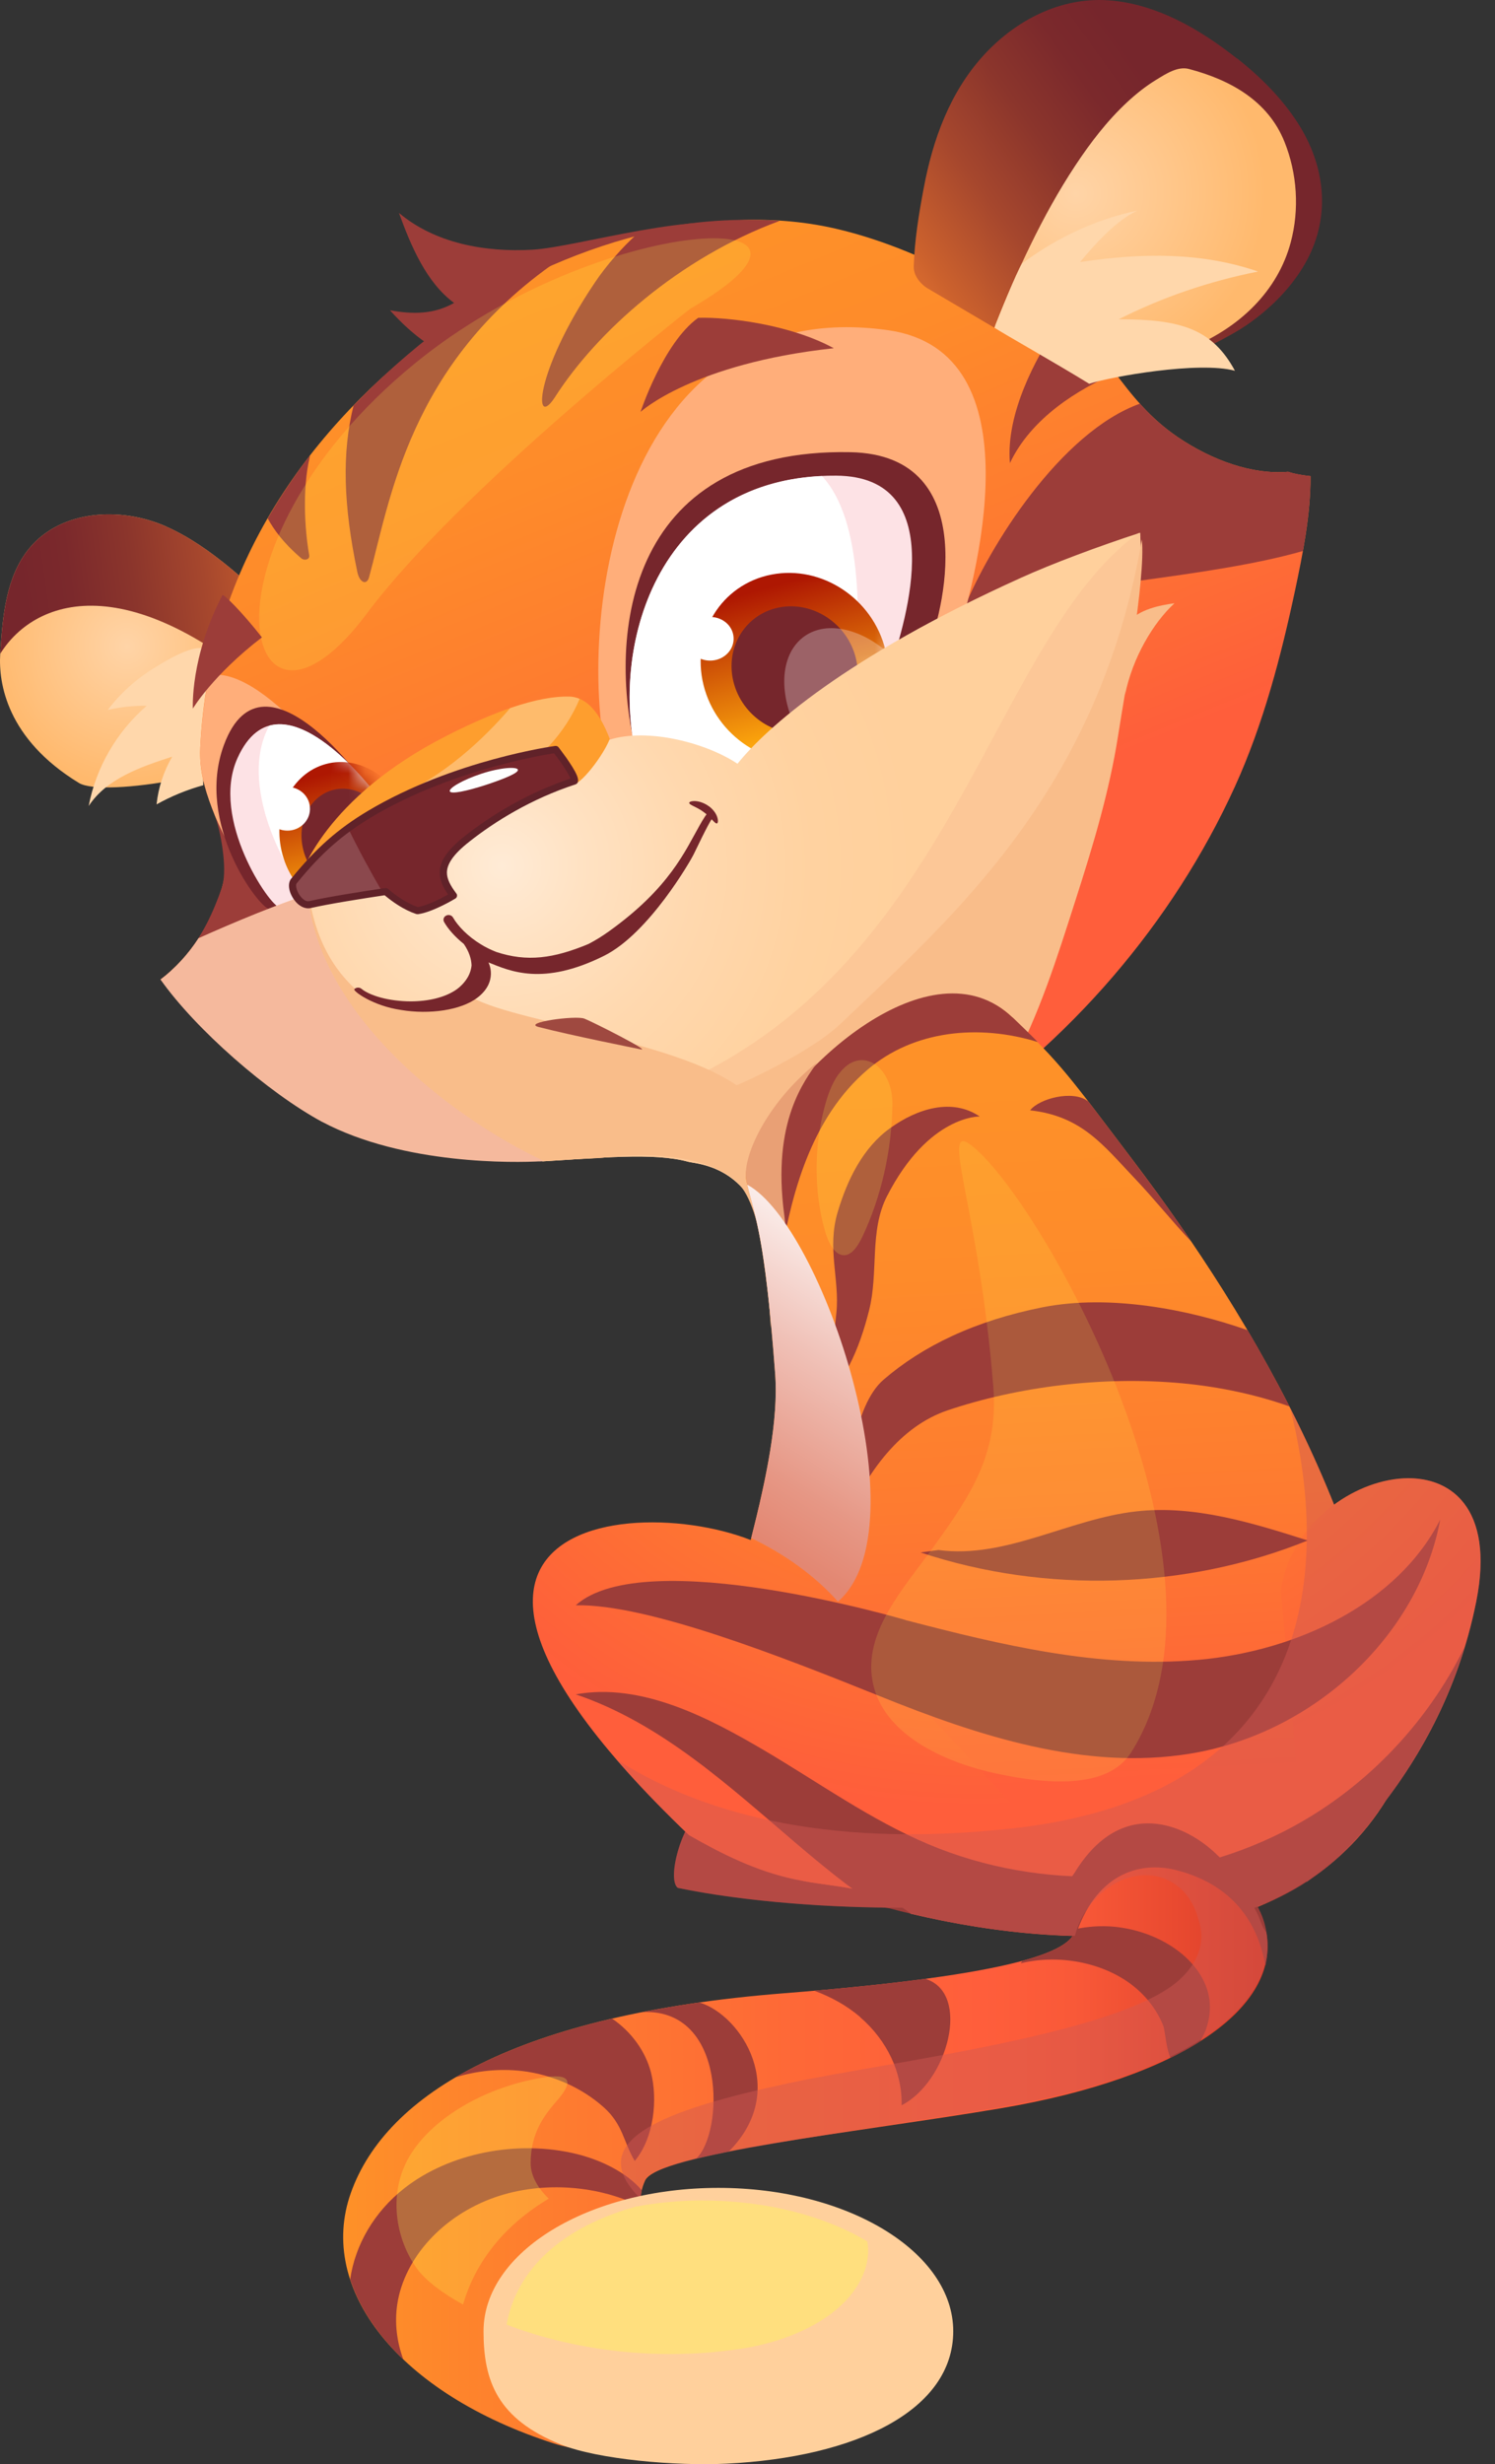 <svg width="88" height="145" viewBox="0 0 88 145" fill="none" xmlns="http://www.w3.org/2000/svg">
<rect x="0" y="0" width="88" height="145" fill="#333333" stroke="none"/>
<path d="M41.4 106.283C40.024 107.454 39.268 110.614 39.899 111.086C45.532 112.257 53.553 112.49 57.435 112.024C61.317 111.558 41.405 106.283 41.405 106.283H41.4Z" fill="#9C3D39"/>
<path d="M9.79 30.985C7.107 29.797 3.599 29.996 1.729 32.258C0.342 33.935 0.149 36.288 0.013 38.482C-0.095 40.199 0.405 43.484 4.645 46.071C6.1 46.958 14.649 45.468 16.304 43.723C18.1 41.83 18.947 38.539 16.918 36.538C14.871 34.526 12.421 32.15 9.795 30.991L9.79 30.985Z" fill="url(#paint0_radial_1_121)"/>
<path d="M0.013 38.471C2.127 35.083 7.993 33.156 17.406 42.137C18.333 40.307 18.452 38.05 16.912 36.533C14.866 34.52 12.416 32.145 9.789 30.985C7.107 29.797 3.599 29.996 1.729 32.258C0.348 33.929 0.149 36.277 0.013 38.465V38.471Z" fill="url(#paint1_linear_1_121)"/>
<path d="M31.355 14.693C28.553 14.858 25.597 14.312 23.483 12.528C24.193 14.483 25.097 16.626 26.728 17.825C25.546 18.496 24.301 18.507 22.954 18.257C24.381 19.843 25.683 20.713 27.513 21.469C27.729 21.56 41.365 17.541 44.526 13.38C41.314 12.255 34.01 14.54 31.35 14.693H31.355Z" fill="#9C3D39"/>
<path d="M6.345 41.773C7.096 41.603 7.863 41.518 8.636 41.529C6.868 43.058 5.646 45.173 5.22 47.429C6.266 45.826 8.278 45.121 10.136 44.525C9.631 45.389 9.318 46.349 9.216 47.333C10.08 46.849 11.012 46.469 11.973 46.202C11.853 46.236 12.512 38.562 12.171 38.261C11.575 37.738 9.625 38.965 9.074 39.307C8.016 39.955 7.084 40.796 6.345 41.773Z" fill="#FFD7AB"/>
<path d="M75.834 27.762C73.731 27.944 71.366 27.102 69.326 25.721C67.677 24.601 66.609 23.248 65.529 21.793C60.367 18.343 54.933 14.773 49.164 13.449C41.405 11.664 32.168 14.751 25.881 19.423C18.327 25.039 12.296 33.167 11.785 44.007C11.626 47.378 14.013 49.009 13.058 52.255C12.444 54.33 11.182 56.331 9.448 57.638C9.784 58.013 10.119 58.394 10.46 58.769C11.097 59.031 11.751 59.264 12.416 59.457C16.866 60.736 21.823 60.497 26.365 59.9C35.726 58.672 39.66 63.606 51.256 66.948C52.296 67.125 53.728 66.92 55.343 66.414C62.948 61.423 69.053 54.267 72.685 46.298C74.368 42.603 75.413 38.59 76.249 34.657C76.675 32.633 77.153 30.291 77.141 28.017C76.795 27.983 76.448 27.927 76.107 27.847C76.016 27.824 75.925 27.796 75.834 27.767V27.762Z" fill="url(#paint2_linear_1_121)"/>
<path d="M62.033 19.491C61.061 20.986 59.191 24.277 59.447 27.25C60.714 24.573 63.477 22.896 65.728 21.924C64.511 21.111 63.283 20.293 62.033 19.491Z" fill="#9C3D39"/>
<path d="M16.883 54.807L12.694 48.105C13.081 49.322 13.382 51.317 13.052 52.255C12.558 53.67 11.898 55.102 10.909 56.268L16.883 54.812V54.807Z" fill="#9C3D39"/>
<path d="M68.547 25.136C68.41 25.022 68.274 24.914 68.143 24.8C68.086 24.749 68.035 24.698 67.978 24.647C67.853 24.533 67.734 24.419 67.62 24.306C67.569 24.255 67.518 24.198 67.467 24.147C67.353 24.033 67.245 23.913 67.137 23.794C67.126 23.777 67.109 23.766 67.097 23.754C62.425 25.431 58.218 32.144 56.718 35.879C62.703 34.418 71.184 34.003 76.692 32.423C76.948 30.996 77.147 29.49 77.141 28.012C76.794 27.978 76.448 27.921 76.106 27.841C76.016 27.819 75.925 27.79 75.834 27.762C73.731 27.944 71.366 27.102 69.325 25.721C69.109 25.573 68.91 25.425 68.711 25.272C68.655 25.227 68.603 25.181 68.547 25.136Z" fill="#9C3D39"/>
<path d="M12.296 39.739C12.035 41.114 11.864 42.535 11.785 44.008C11.534 48.418 16.889 54.807 16.889 54.807L21.442 47.463C21.442 47.463 15.809 39.056 12.302 39.739H12.296Z" fill="#FFAE7A"/>
<path d="M22.249 47.253C21.954 46.531 15.536 37.477 13.183 43.831C11.461 48.475 15.269 53.438 15.854 53.495C17.224 53.171 23.079 52.727 23.079 52.727L22.249 47.253Z" fill="#76262C"/>
<path d="M22.795 47.708C22.522 47.055 16.525 38.955 13.979 44.61C12.359 48.203 15.894 53.33 16.44 53.381C17.713 53.086 23.147 52.67 23.147 52.67L22.789 47.703L22.795 47.708Z" fill="#FDE2E5"/>
<path d="M22.795 47.708C22.579 47.185 18.691 41.893 15.843 42.706C15.769 42.848 15.701 42.996 15.633 43.16C14.053 46.986 17.588 52.471 18.128 52.534C18.93 52.34 21.408 52.102 23.102 51.954L22.795 47.708Z" fill="white"/>
<path d="M35.988 45.946C33.561 36.954 36.335 17.184 52.268 19.429C61.135 20.68 57.469 34.219 56.088 38.358L43.918 50.442L35.988 45.946Z" fill="#FFAE7A"/>
<path d="M37.556 44.672C35.652 37.726 36.721 26.346 50.056 26.608C57.957 26.761 55.456 36.362 54.564 38.278L43.826 48.134L37.556 44.672Z" fill="#76262C"/>
<path d="M37.562 44.916C35.783 38.402 38.523 27.915 49.226 27.989C55.888 28.034 53.393 36.39 52.37 39.391L43.4 48.168L37.562 44.916Z" fill="#FDE2E5"/>
<path d="M37.562 44.916L43.394 48.168L50.198 41.517C50.716 36.72 50.818 30.609 48.38 28.012C38.387 28.483 35.834 38.578 37.562 44.916Z" fill="white"/>
<mask id="mask0_1_121" style="mask-type:luminance" maskUnits="userSpaceOnUse" x="37" y="28" width="17" height="21">
<path d="M38.728 44.485C36.903 37.425 36.881 27.757 48.505 28.154C56.269 28.422 53.314 35.493 52.313 38.738L43.395 48.174L38.722 44.491L38.728 44.485Z" fill="white"/>
</mask>
<g mask="url(#mask0_1_121)">
<path d="M52.114 38.232C52.859 41.251 51.069 44.155 48.113 44.729C45.157 45.303 42.156 43.32 41.411 40.307C40.666 37.289 42.457 34.384 45.413 33.81C48.368 33.236 51.37 35.22 52.114 38.232Z" fill="url(#paint3_linear_1_121)"/>
<path d="M50.375 38.716C50.875 40.745 49.67 42.701 47.68 43.087C45.691 43.474 43.673 42.138 43.173 40.114C42.673 38.085 43.878 36.13 45.867 35.743C47.857 35.357 49.874 36.693 50.375 38.716Z" fill="#76262C"/>
<g style="mix-blend-mode:overlay" opacity="0.28">
<path d="M47.129 37.619C45.839 38.779 45.867 41.138 47.067 43.263C47.368 43.258 47.675 43.229 47.976 43.172C50.398 42.706 52.035 40.671 52.143 38.295C50.415 36.852 48.363 36.511 47.129 37.619Z" fill="white"/>
</g>
<path d="M43.179 37.481C43.241 38.186 42.673 38.811 41.911 38.868C41.15 38.925 40.484 38.402 40.428 37.697C40.365 36.992 40.934 36.367 41.695 36.31C42.457 36.248 43.122 36.776 43.179 37.481Z" fill="white"/>
</g>
<mask id="mask1_1_121" style="mask-type:luminance" maskUnits="userSpaceOnUse" x="13" y="41" width="10" height="13">
<path d="M22.368 47.055C22.09 46.35 16.178 37.715 13.598 44.19C12.25 47.094 15.621 53.154 16.201 53.506C17.491 53.199 22.647 52.977 22.647 52.977L22.374 47.055H22.368Z" fill="white"/>
</mask>
<g mask="url(#mask1_1_121)">
<path d="M24.176 48.492C24.728 50.908 23.477 53.222 21.38 53.659C19.282 54.097 17.134 52.494 16.576 50.078C16.025 47.663 17.276 45.349 19.373 44.911C21.471 44.474 23.619 46.077 24.176 48.492Z" fill="url(#paint4_linear_1_121)"/>
<path d="M22.943 48.867C23.313 50.493 22.471 52.045 21.062 52.34C19.652 52.636 18.203 51.556 17.833 49.93C17.464 48.305 18.305 46.753 19.715 46.457C21.124 46.162 22.574 47.242 22.943 48.867Z" fill="#76262C"/>
<g style="mix-blend-mode:overlay" opacity="0.23">
<path d="M19.72 49.391C18.771 50.311 18.805 52.199 19.703 53.904C19.924 53.904 20.152 53.881 20.373 53.836C22.158 53.472 23.358 51.857 23.426 49.953C22.141 48.788 20.624 48.509 19.714 49.391H19.72Z" fill="white"/>
</g>
</g>
<path d="M56.73 55.666C57.241 55.376 57.758 55.092 58.276 54.808C61.942 50.005 65.068 44.468 66.398 38.676C66.916 36.431 67.279 33.844 67.109 31.349C64.608 32.162 61.936 33.168 60.112 33.992C49.727 38.682 45.105 42.837 43.411 44.94C41.411 43.615 37.79 42.763 35.618 43.621C35.618 43.621 23.022 51.119 18.992 52.352C16.542 53.102 13.615 54.347 11.694 55.211C11.233 55.927 10.682 56.575 10.062 57.138C11.353 58.61 12.973 60.009 14.377 61.276C16.088 62.822 18.077 64.243 20.067 65.437C22.397 66.83 24.881 67.438 27.57 67.83C29.093 68.052 30.446 68.069 31.963 68.336C35.221 68.148 38.461 67.796 40.524 68.364C40.91 68.472 43.417 68.552 44.599 71.349C44.963 71.474 45.378 71.462 45.833 71.354C46.083 69.501 46.612 67.699 47.396 65.994C46.02 62.868 52.392 58.144 56.73 55.666Z" fill="url(#paint5_radial_1_121)"/>
<path d="M25.426 67.04C24.38 66.546 23.795 66.25 23.795 66.25C23.795 66.25 23.954 66.915 25.426 67.04Z" fill="#FCC797"/>
<path d="M67.109 31.349C67.058 31.366 67.006 31.383 66.955 31.4C58.492 37.704 56.326 55.751 41.058 63.283C33.765 66.881 27.445 67.211 25.421 67.04C25.841 67.239 26.336 67.466 26.899 67.722C27.12 67.756 27.342 67.796 27.564 67.83C29.087 68.052 30.44 68.069 31.958 68.336C35.215 68.148 38.455 67.796 40.518 68.365C40.905 68.472 43.411 68.552 44.594 71.349C44.958 71.474 45.372 71.462 45.827 71.354C46.077 69.501 46.606 67.7 47.39 65.994C46.015 62.868 52.387 58.144 56.724 55.666C57.235 55.376 57.753 55.092 58.27 54.808C61.936 50.005 65.062 44.468 66.392 38.676C66.91 36.431 67.274 33.844 67.103 31.349H67.109Z" fill="#FCC797"/>
<path d="M32.799 15.359C30.343 16.422 28.007 17.774 26.006 19.264C24.21 20.599 22.38 22.236 20.811 23.862C20.118 26.636 20.209 29.734 21.033 33.656C21.163 34.287 21.584 34.458 21.721 33.974C22.965 29.45 24.068 21.384 32.805 15.359H32.799Z" fill="#9C3D39"/>
<path d="M37.512 13.756C36.653 14.529 35.721 15.575 35.011 16.633C31.424 21.959 31.401 25.341 32.674 23.357C35.124 19.531 39.956 15.189 45.884 13C45.816 12.989 45.748 12.989 45.674 12.978C42.957 12.835 40.251 13.029 37.512 13.751V13.756Z" fill="#9C3D39"/>
<path d="M18.259 26.784C17.344 27.961 16.514 29.206 15.758 30.508C16.116 31.15 16.639 31.912 17.73 32.849C17.924 33.014 18.242 32.923 18.202 32.679C17.929 31.127 17.799 28.779 18.219 26.955C18.23 26.892 18.242 26.841 18.253 26.784H18.259Z" fill="#9C3D39"/>
<path d="M18.242 47.486C18.304 48.191 17.758 48.816 17.025 48.873C16.292 48.93 15.65 48.407 15.593 47.696C15.53 46.992 16.076 46.366 16.809 46.309C17.542 46.253 18.185 46.776 18.242 47.486Z" fill="white"/>
<path d="M77.073 10.92C76.704 6.742 73.39 3.695 69.235 2.917C64.903 2.104 60.47 4.059 58.315 7.794C57.122 9.863 56.502 12.318 55.996 14.62C55.797 15.513 55.559 16.439 55.365 17.377L63.715 22.038C66.262 21.419 69.115 21.163 71.531 20.14C74.993 18.326 77.437 14.967 77.079 10.92H77.073Z" fill="url(#paint6_radial_1_121)"/>
<path d="M72.804 3.439C70.661 1.739 68.052 0.205 65.221 0.017C62.402 -0.17 59.81 1.199 57.968 3.178C55.928 5.372 54.91 8.197 54.376 11.056C54.086 12.585 53.836 14.125 53.785 15.677C53.762 16.331 54.365 16.831 54.581 16.956C55.894 17.729 57.207 18.508 58.525 19.281C59.85 15.995 61.328 12.721 63.294 9.743C64.181 8.401 65.17 7.105 66.364 5.997C66.887 5.514 67.45 5.065 68.058 4.695C68.615 4.354 69.325 3.882 69.985 4.059C72.469 4.712 74.651 5.963 75.606 8.339C76.357 10.203 76.493 12.323 75.976 14.262C75.209 17.138 72.963 19.258 70.184 20.418C70.786 20.685 71.855 20.02 72.412 19.718C73.054 19.372 73.662 18.957 74.225 18.496C75.311 17.615 76.26 16.552 76.919 15.33C78.352 12.676 77.994 9.714 76.379 7.219C75.442 5.764 74.185 4.513 72.816 3.433C72.787 3.411 75.658 5.673 72.816 3.433L72.804 3.439Z" fill="url(#paint7_linear_1_121)"/>
<g style="mix-blend-mode:screen" opacity="0.19">
<path d="M40.592 18.195C40.592 18.195 27.052 28.79 21.59 36.106C14.354 45.797 10.995 32.365 24.421 21.384C35.294 12.494 51.415 11.937 40.592 18.189V18.195Z" fill="#FFF64D"/>
</g>
<path d="M66.217 40.915C66.66 38.681 67.905 36.623 69.133 35.498C68.252 35.617 67.041 35.861 66.399 36.623L66.222 40.915H66.217Z" fill="#F9BD8A"/>
<path d="M58.918 63.812C59.105 63.499 59.293 63.181 59.469 62.857C61.169 59.73 62.22 56.365 63.3 52.995C64.329 49.794 65.301 46.589 65.818 43.263C66.182 40.91 67.438 34.089 67.216 31.747C64.664 46.526 56.127 53.91 49.471 60.248C47.731 61.902 43.951 63.613 43.366 63.863C41.12 62.339 37.505 61.487 34.902 60.782C31.44 59.844 28.303 59.31 27.206 58.292C26.342 59.293 24.022 59.463 21.294 58.525C19.094 56.729 18.469 54.376 18.213 52.864C18.202 52.784 18.162 52.71 18.128 52.625C18.725 58.235 21.271 63.488 25.256 67.398C26.012 67.563 26.785 67.705 27.575 67.819C29.098 68.041 30.247 68.063 31.77 68.331C31.946 68.319 32.566 68.291 32.742 68.279C32.918 68.268 33.089 68.257 33.265 68.245C33.305 68.245 33.35 68.245 33.39 68.24C34.214 68.183 35.027 68.183 35.794 68.092C38.614 67.745 41.683 68.132 43.269 69.445C44.917 70.803 45.23 75.873 45.378 78.193C45.378 78.204 45.111 71.207 47.777 65.818C48.862 66.205 50.016 66.58 51.261 66.944C52.301 67.12 53.734 66.915 55.348 66.409C56.581 65.602 57.769 64.727 58.923 63.812H58.918Z" fill="#F9BD8A"/>
<path d="M18.958 66.011C23.784 68.569 30.343 68.415 31.821 68.336C31.89 68.336 31.958 68.33 32.026 68.324C26.45 65.698 18.793 59.736 18.117 52.63C16.173 53.284 13.678 54.319 11.688 55.211C11.08 56.149 10.318 56.979 9.448 57.638C11.506 60.554 15.752 64.277 18.952 66.011H18.958Z" fill="#F5B99D"/>
<path d="M60.146 15.518C63.408 13.085 66.307 12.539 66.944 12.397C65.733 12.943 64.466 14.347 63.573 15.421C67.217 14.87 70.73 14.836 74.055 15.978C71.173 16.547 68.388 17.501 65.853 18.786C69.496 18.786 71.361 19.349 72.691 21.816C70.559 21.242 65.392 22.163 64.113 22.583C62.073 21.327 59.219 19.724 58.537 19.286C58.764 18.644 59.861 15.967 60.151 15.523L60.146 15.518Z" fill="#FFD7AB"/>
<path d="M17.498 52.028C17.686 51.443 19.129 46.952 26.263 43.309C29.833 41.484 32.101 40.944 33.539 40.989C34.971 41.041 35.67 42.928 35.892 43.479C35.608 44.235 34.596 45.673 33.931 46.099C32.152 46.509 17.498 52.022 17.498 52.022V52.028Z" fill="#FE9E2E"/>
<path opacity="0.3" d="M33.538 40.989C32.691 40.961 31.555 41.142 30.031 41.665C28.508 43.439 26.132 45.713 23.119 47.003C27.775 47.855 32.407 45.201 34.118 41.125C33.936 41.046 33.743 40.995 33.538 40.989Z" fill="white"/>
<path d="M32.709 44.098C32.709 44.098 26.78 44.899 21.749 47.901C20.021 48.935 18.759 50.044 17.304 51.828C16.986 52.215 17.623 53.363 18.242 53.221C19.322 52.977 21.266 52.67 22.71 52.454C23.233 52.897 23.875 53.34 24.574 53.579C25.427 53.454 26.689 52.687 26.689 52.687C25.859 51.59 25.717 50.754 27.502 49.344C29.008 48.156 31.174 46.803 33.811 45.945C33.902 45.599 32.709 44.092 32.709 44.092V44.098Z" fill="#76262C"/>
<path opacity="0.16" d="M20.488 48.736C19.356 49.56 18.379 50.51 17.304 51.828C16.986 52.215 17.623 53.363 18.242 53.221C19.271 52.988 21.084 52.698 22.505 52.482C21.784 51.254 21.113 50.01 20.493 48.736H20.488Z" fill="white"/>
<path d="M32.709 44.098L32.68 43.894C32.68 43.894 26.723 44.695 21.641 47.725C19.896 48.77 18.606 49.902 17.14 51.704C17.043 51.823 17.009 51.971 17.009 52.113C17.009 52.403 17.14 52.715 17.333 52.971C17.429 53.102 17.543 53.216 17.68 53.301C17.81 53.386 17.969 53.449 18.14 53.449C18.191 53.449 18.242 53.449 18.293 53.432C19.356 53.187 21.306 52.88 22.744 52.664L22.71 52.46L22.568 52.619C23.102 53.074 23.762 53.534 24.5 53.784L24.603 53.795C25.075 53.727 25.615 53.494 26.047 53.284C26.479 53.074 26.797 52.874 26.803 52.874C26.854 52.846 26.888 52.795 26.899 52.738C26.911 52.681 26.899 52.619 26.86 52.573C26.507 52.107 26.308 51.721 26.308 51.351C26.308 51.107 26.388 50.857 26.592 50.555C26.797 50.254 27.132 49.913 27.633 49.521C29.122 48.344 31.265 47.008 33.874 46.156C33.942 46.133 33.999 46.076 34.016 46.008L34.027 45.917C34.027 45.82 33.999 45.735 33.965 45.644C33.84 45.332 33.572 44.934 33.334 44.587C33.089 44.246 32.879 43.979 32.879 43.973C32.834 43.916 32.754 43.882 32.68 43.894L32.709 44.098L32.538 44.229C32.538 44.229 32.606 44.314 32.709 44.451C32.862 44.655 33.095 44.968 33.283 45.269C33.379 45.417 33.459 45.565 33.521 45.684C33.578 45.803 33.607 45.9 33.601 45.917L33.811 45.957L33.743 45.758C31.072 46.628 28.889 47.992 27.365 49.191C26.848 49.6 26.484 49.964 26.24 50.317C25.995 50.669 25.882 51.01 25.882 51.351C25.882 51.874 26.149 52.334 26.513 52.823L26.683 52.698L26.57 52.522C26.57 52.522 26.496 52.568 26.365 52.642C25.984 52.858 25.109 53.306 24.535 53.386L24.569 53.591L24.637 53.392C23.978 53.17 23.352 52.738 22.846 52.306C22.801 52.266 22.733 52.249 22.676 52.255C21.232 52.471 19.288 52.778 18.191 53.028H18.134C18.072 53.034 17.998 53.011 17.913 52.96C17.788 52.88 17.663 52.732 17.572 52.573C17.481 52.414 17.429 52.238 17.429 52.118C17.429 52.039 17.447 51.993 17.469 51.971C18.913 50.197 20.152 49.112 21.857 48.088C24.347 46.599 27.07 45.656 29.167 45.081C30.219 44.797 31.111 44.604 31.736 44.479C32.049 44.416 32.299 44.377 32.47 44.348C32.64 44.32 32.726 44.308 32.726 44.308L32.697 44.104L32.709 44.098Z" fill="#602229"/>
<path d="M28.348 45.525C29.468 45.155 30.451 45.104 30.486 45.297C30.525 45.485 29.661 45.837 28.57 46.196C27.479 46.548 26.552 46.747 26.478 46.565C26.404 46.383 27.229 45.889 28.348 45.525Z" fill="#FEFEFE"/>
<path d="M41.098 18.701C39.046 20.167 37.704 24.237 37.704 24.237C37.704 24.237 40.796 21.384 49.078 20.491C46.543 19.104 42.882 18.649 41.098 18.701Z" fill="#9C3D39"/>
<path d="M15.417 37.505C14.291 36.061 13.149 34.919 13.092 35.021C11.182 38.688 11.353 41.689 11.353 41.694C11.353 41.694 12.524 39.722 15.417 37.505Z" fill="#9C3D39"/>
<path d="M37.727 61.748C38.318 61.867 34.897 60.133 34.402 59.94C33.885 59.735 30.685 60.173 31.713 60.434C33.709 60.946 37.227 61.645 37.722 61.748H37.727Z" fill="#9F4940"/>
<path d="M66.819 68.45C62.823 63.169 62.505 62.663 59.594 59.872C54.092 54.603 43.281 66.602 43.929 69.479C44.423 71.667 44.997 72.423 45.628 80.847C46.271 89.515 37.483 105.732 43.428 108.944C44.486 109.518 45.816 110.115 47.334 110.695C49.63 111.104 51.585 111.053 53.546 112.548C53.575 112.57 53.592 112.587 53.615 112.61C63.568 114.981 76.493 115.026 81.927 105.352C82.297 91.573 73.481 77.255 66.819 68.45Z" fill="url(#paint8_linear_1_121)"/>
<path d="M59.6 59.872C54.831 55.308 46.475 62.8 44.253 67.898C44.213 68.859 44.224 69.825 44.27 70.791C44.406 71.303 44.543 71.849 44.69 72.582L45.884 74.577C46.521 70.246 47.771 65.75 51.074 62.936C53.785 60.622 57.616 60.247 61.084 61.316C60.663 60.884 60.185 60.423 59.611 59.872H59.6Z" fill="#9C3D39"/>
<path d="M46.458 92C42.45 87.759 18.554 86.93 40.552 107.984C42.502 109.104 44.537 110.11 46.759 110.581C49.249 111.11 51.324 110.94 53.393 112.44C63.636 113.793 65.096 112.156 65.096 112.156L46.458 92.005V92Z" fill="url(#paint9_radial_1_121)"/>
<path d="M75.402 93.591C76.38 86.213 89.095 83.211 86.895 94.233C84.73 105.107 76.925 110.677 76.925 110.677L75.396 93.591H75.402Z" fill="url(#paint10_radial_1_121)"/>
<path d="M86.202 96.933C83.951 101.514 80.2 105.408 75.573 107.767C69.184 111.024 61.277 111.314 54.655 108.523C51.227 107.079 48.197 104.891 45.003 103.009C41.763 101.1 37.761 98.991 33.89 99.701C38.91 101.401 42.871 105.067 46.794 108.409C48.334 109.722 49.937 111.03 51.625 112.184C51.881 112.223 52.131 112.258 52.375 112.297C59.128 114.076 67.541 114.872 74.066 112.172C77.181 110.979 78.892 109.217 79.608 108.466C80.29 107.756 80.91 106.96 81.473 106.079C83.206 103.828 85.031 100.764 86.202 96.927V96.933Z" fill="#9C3D39"/>
<path d="M74.169 113.092C72.986 109.96 68.035 107.687 64.591 109.966C63.539 110.66 63.329 111.791 62.533 112.632C62.942 112.831 63.261 113.019 63.289 113.354C63.425 114.798 59.822 116.207 46.1 117.293C30.543 118.521 22.727 123.165 20.646 129.054C18.657 134.692 23.437 140.843 32.623 143.787C34.561 144.407 42.582 145.703 47.021 144.23C49.562 141.474 52.768 140.337 50.375 132.248C37.585 132.089 37.199 130.06 37.966 128.32C38.676 126.706 50.585 125.461 58.878 124.063C69.661 122.244 75.357 118.089 74.538 113.706C74.39 113.524 74.26 113.331 74.174 113.092H74.169Z" fill="url(#paint11_linear_1_121)"/>
<path d="M74.39 113.035C74.004 111.739 72.486 109.915 71.673 109.176C69.843 107.351 66.046 105.669 63.278 110.159C62.988 110.637 61.726 112.041 61.732 112.7C62.357 113.257 63.107 113.496 63.283 113.979C64.449 110.33 67.007 109.471 69.246 110.045C72.929 110.995 74.106 113.57 74.487 115.656C74.686 114.797 74.657 113.916 74.39 113.03V113.035Z" fill="#9C3D39"/>
<path d="M70.98 119.425C71.27 118.635 71.309 117.771 71.025 116.975C70.337 115.02 68.041 113.616 65.608 113.377C64.841 113.303 64.039 113.354 63.283 113.519C63.221 114.161 62.368 114.792 60.185 115.389C60.151 115.434 60.112 115.474 60.083 115.525C62.3 114.985 64.841 115.463 66.563 116.748C67.439 117.401 68.092 118.254 68.462 119.175C68.592 119.493 68.632 120.533 68.899 121.09C69.536 120.778 70.121 120.454 70.656 120.113C70.815 119.817 70.934 119.556 70.985 119.43L70.98 119.425Z" fill="#9C3D39"/>
<path d="M50.631 118.697C52.222 120.067 53.12 121.977 53.069 123.881C55.798 122.494 57.184 117.265 54.468 116.44C52.643 116.685 50.483 116.918 47.931 117.14C48.937 117.509 49.869 118.032 50.636 118.691L50.631 118.697Z" fill="#9C3D39"/>
<path d="M37.364 127.155C38.5 125.796 38.722 123.54 38.319 121.954C38.006 120.732 37.187 119.572 36.033 118.782C32.253 119.663 29.201 120.834 26.819 122.233C28.058 121.852 29.406 121.71 30.719 121.863C32.555 122.079 34.271 122.869 35.533 123.995C36.681 125.018 36.693 126.041 37.364 127.161V127.155Z" fill="#9C3D39"/>
<path d="M37.909 129.94C37.71 129.594 37.693 129.235 37.773 128.877C36.886 127.849 35.431 127.115 33.936 126.746C30.446 125.893 26.444 126.689 23.801 128.764C22.016 130.162 20.902 132.106 20.612 134.124C21.152 135.778 22.209 137.375 23.738 138.83C23.352 137.779 23.221 136.67 23.386 135.579C23.807 132.845 26.075 130.367 29.127 129.298C31.947 128.315 35.329 128.576 37.904 129.935L37.909 129.94Z" fill="#9C3D39"/>
<path d="M41.172 117.833C40.001 117.998 38.887 118.186 37.824 118.396C42.798 118.175 42.588 125.524 40.985 127.013C41.564 126.871 42.207 126.735 42.906 126.593C46.476 123.017 43.656 118.589 41.178 117.833H41.172Z" fill="#9C3D39"/>
<g style="mix-blend-mode:screen" opacity="0.25">
<path d="M32.299 129.372C31.679 128.78 31.236 128.041 31.236 127.297C31.236 125.478 32.043 124.466 32.81 123.579C34.135 122.056 33.055 121.988 31.236 122.386C28.144 123.056 25.37 124.773 24.125 126.848C22.823 129.013 23.255 131.742 24.574 133.532C25.029 134.146 25.955 134.891 27.257 135.607C27.996 133.032 29.758 130.889 32.305 129.372H32.299Z" fill="#FFF64D"/>
</g>
<path d="M48.095 62.521C44.997 65.011 43.65 68.222 43.934 69.479C44.355 71.337 44.833 72.167 45.35 77.522C45.623 75.521 46.441 73.526 46.168 71.525C45.407 65.909 47.419 63.561 48.095 62.521Z" fill="#E9A075"/>
<path d="M73.435 78.272C69.916 77.033 65.29 76.151 61.367 76.925C57.389 77.715 54.296 79.21 52.005 81.188C50.238 82.717 49.851 86.957 49.618 89.896C51.017 86.519 53.051 83.905 55.791 82.984C59.878 81.608 64.858 80.955 69.598 81.398C71.792 81.603 73.992 82.075 75.907 82.762C75.117 81.216 74.287 79.716 73.435 78.266V78.272Z" fill="#9C3D39"/>
<path d="M53.296 95.329C58.924 96.796 64.722 98.188 70.536 97.671C76.351 97.154 82.274 94.351 84.775 89.418C83.513 96.233 77.346 102.002 70.059 103.19C63.852 104.202 57.577 102.144 51.79 99.808C46.004 97.478 38.114 94.374 33.891 94.459C37.972 90.793 53.291 95.323 53.291 95.323L53.296 95.329Z" fill="#9C3D39"/>
<path d="M66.819 68.449C65.614 66.858 64.75 65.709 64.045 64.788C64.034 64.788 64.022 64.788 64.011 64.783C63.153 64.14 61.197 64.624 60.635 65.334C63.693 65.675 64.96 67.415 66.785 69.33C67.939 70.541 68.979 71.865 70.138 73.076C69.007 71.41 67.888 69.859 66.819 68.449Z" fill="#9C3D39"/>
<path d="M47.874 82.989C49.682 81.596 50.602 79.322 51.16 77.094C51.722 74.866 51.165 72.427 52.211 70.387C54.655 65.612 57.668 65.697 57.668 65.697C56.042 64.594 53.99 65.231 52.393 66.385C50.796 67.533 49.88 69.409 49.312 71.308C48.664 73.468 49.431 75.281 49.233 77.248C49.039 79.22 48.738 81.215 47.874 82.994V82.989Z" fill="#9C3D39"/>
<path d="M55.246 91.209C59.196 91.737 62.914 89.378 66.876 88.935C70.303 88.548 73.708 89.606 76.977 90.646C69.837 93.534 61.521 93.789 54.189 91.351L55.24 91.209H55.246Z" fill="#9C3D39"/>
<g style="mix-blend-mode:screen" opacity="0.15">
<path d="M54.996 90.963C53.211 93.436 50.795 96.04 51.369 98.973C51.961 102.031 55.519 103.707 58.759 104.384C61.464 104.952 65.165 105.35 66.58 103.122C73.282 92.555 62.004 71.882 57.582 67.744C54.979 65.311 57.582 70.432 58.469 81.596C58.77 85.421 57.298 87.78 54.996 90.958V90.963Z" fill="#FFF64D"/>
</g>
<g style="mix-blend-mode:screen" opacity="0.19">
<path d="M49.374 63.186C48.965 63.743 48.709 64.465 48.522 65.192C47.919 67.5 47.908 70.081 48.544 72.377C48.737 73.082 49.113 73.866 49.687 73.861C50.164 73.855 50.517 73.286 50.773 72.752C51.864 70.439 52.501 67.693 52.529 64.97C52.552 62.754 50.67 61.441 49.38 63.191L49.374 63.186Z" fill="#FFF64D"/>
</g>
<path style="mix-blend-mode:multiply" d="M49.323 94.244C54.353 89.895 48.413 72.093 43.986 69.711C44.469 71.729 45.026 72.729 45.628 80.841C45.827 83.535 45.117 86.962 44.219 90.504C46.134 91.424 47.947 92.692 49.323 94.244Z" fill="url(#paint12_linear_1_121)"/>
<g style="mix-blend-mode:multiply" opacity="0.45">
<path d="M78.528 88.537C77.75 86.582 76.874 84.672 75.936 82.824C77.659 89.6 79.455 105.419 59.538 107.596C48.232 108.835 40.916 106.493 36.267 103.52C37.392 104.828 38.745 106.243 40.336 107.778C39.688 109.136 39.461 110.762 39.893 111.092C43.883 111.922 49.056 112.28 53.12 112.251C53.262 112.342 53.404 112.445 53.541 112.547C53.563 112.564 53.581 112.587 53.603 112.609C56.65 113.331 59.969 113.832 63.278 113.905C63.568 112.666 64.477 111.512 65.551 110.876C66.359 110.393 67.359 110.194 68.28 110.455C69.428 110.779 70.201 111.723 70.508 112.82C70.508 112.837 70.508 112.854 70.519 112.871C70.929 113.951 70.781 115.292 69.371 116.543C65.779 119.726 52.245 121.329 46.481 122.568C39.018 124.171 34.237 125.956 37.693 129.366C37.75 129.281 37.625 129.003 37.977 128.269C38.728 126.701 52.648 125.183 60.026 123.785C69.616 121.966 75.26 118.1 74.538 113.712C74.407 113.53 74.294 113.337 74.214 113.098C74.118 112.808 73.981 112.53 73.833 112.263C74.913 111.836 75.948 111.325 76.908 110.7V110.751C76.908 110.751 77.045 110.654 77.278 110.466C78.904 109.341 80.325 107.897 81.473 106.09C83.599 103.333 85.878 99.371 86.901 94.238C88.464 86.388 82.468 85.649 78.534 88.543L78.528 88.537Z" fill="#D15853"/>
</g>
<path d="M56.11 137.176C56.11 141.837 50.386 144.594 42.764 144.969C39.808 145.117 35.192 144.725 33.004 143.838C29.275 142.326 28.462 140.109 28.462 137.176C28.462 132.515 34.652 128.741 42.286 128.741C49.92 128.741 56.11 132.521 56.11 137.176Z" fill="#FFD09C"/>
<g style="mix-blend-mode:screen" opacity="0.38">
<path d="M41.388 129.48C40.006 129.48 38.676 129.611 37.42 129.844C33.794 130.861 30.809 132.902 29.934 136.256C29.889 136.432 29.854 136.608 29.82 136.79C33.305 138.12 38.148 139.012 43.525 138.222C46.657 137.762 49.772 136.278 50.801 133.863C51.068 133.232 51.176 132.544 51.051 131.89C48.555 130.401 45.151 129.486 41.388 129.486V129.48Z" fill="#FFF64D"/>
</g>
<path d="M41.826 47.605C41.587 47.884 41.388 48.202 41.189 48.555C40.331 50.061 39.427 52.238 35.846 54.802C35.437 55.097 35.033 55.342 34.641 55.546C32.584 56.405 31.015 56.615 29.201 56.012C28.889 55.887 28.593 55.745 28.326 55.58C27.525 55.097 26.945 54.478 26.666 53.989C26.587 53.852 26.41 53.801 26.263 53.875C26.115 53.949 26.064 54.114 26.138 54.25C26.376 54.671 26.78 55.126 27.303 55.546C27.61 55.995 27.746 56.422 27.758 56.808C27.729 57.092 27.633 57.354 27.485 57.581C27.314 57.848 27.087 58.07 26.888 58.212C26.195 58.707 25.177 58.923 24.177 58.923C23.563 58.923 22.954 58.843 22.437 58.707C21.926 58.57 21.505 58.377 21.278 58.184C21.153 58.081 20.965 58.093 20.857 58.206C20.761 58.309 21.943 59.19 23.603 59.429C25.279 59.713 27.132 59.44 28.087 58.718C29.355 57.757 28.752 56.632 28.752 56.632C30.02 57.138 31.947 58.042 35.562 56.24C38.217 54.915 40.689 50.573 40.82 50.294C41.667 48.532 41.832 48.282 41.968 48.094C41.877 47.907 41.934 47.793 41.832 47.611L41.826 47.605Z" fill="#76262C"/>
<path d="M41.729 47.441C41.996 47.64 42.167 47.895 42.224 48.1C42.286 48.299 42.258 48.435 42.201 48.453C42.07 48.481 41.86 48.1 41.433 47.793C41.018 47.475 40.569 47.373 40.569 47.242C40.569 47.185 40.706 47.128 40.928 47.139C41.149 47.151 41.456 47.242 41.723 47.441H41.729Z" fill="#76262C"/>
<defs>
<radialGradient id="paint0_radial_1_121" cx="0" cy="0" r="1" gradientUnits="userSpaceOnUse" gradientTransform="translate(7.487 38.019) rotate(-4.53) scale(8.445 8.612)">
<stop stop-color="#FFD4A7"/>
<stop offset="0.95" stop-color="#FFB96D"/>
</radialGradient>
<linearGradient id="paint1_linear_1_121" x1="1.657" y1="37.578" x2="17.546" y2="35.419" gradientUnits="userSpaceOnUse">
<stop stop-color="#76262C"/>
<stop offset="0.18" stop-color="#7B292C"/>
<stop offset="0.41" stop-color="#8B352C"/>
<stop offset="0.67" stop-color="#A6472D"/>
<stop offset="0.95" stop-color="#CB612D"/>
<stop offset="1" stop-color="#D3672E"/>
</linearGradient>
<linearGradient id="paint2_linear_1_121" x1="32.719" y1="17.024" x2="47.282" y2="52.556" gradientUnits="userSpaceOnUse">
<stop stop-color="#FE9128"/>
<stop offset="0.26" stop-color="#FE8B2A"/>
<stop offset="0.59" stop-color="#FE7B30"/>
<stop offset="0.96" stop-color="#FE603A"/>
<stop offset="0.99" stop-color="#FF5E3B"/>
</linearGradient>
<linearGradient id="paint3_linear_1_121" x1="47.806" y1="43.037" x2="45.41" y2="34.416" gradientUnits="userSpaceOnUse">
<stop stop-color="#FDA80D"/>
<stop offset="0.99" stop-color="#AE1702"/>
</linearGradient>
<linearGradient id="paint4_linear_1_121" x1="21.211" y1="52.285" x2="19.296" y2="45.421" gradientUnits="userSpaceOnUse">
<stop stop-color="#FDA80D"/>
<stop offset="0.99" stop-color="#AE1702"/>
</linearGradient>
<radialGradient id="paint5_radial_1_121" cx="0" cy="0" r="1" gradientUnits="userSpaceOnUse" gradientTransform="translate(29.497 50.959) scale(24.664 24.664)">
<stop stop-color="#FFEBD6"/>
<stop offset="0.19" stop-color="#FFE2C3"/>
<stop offset="0.41" stop-color="#FFDAB2"/>
<stop offset="0.47" stop-color="#FFD8AE"/>
<stop offset="0.75" stop-color="#FFD2A0"/>
<stop offset="1" stop-color="#FFD09C"/>
</radialGradient>
<radialGradient id="paint6_radial_1_121" cx="0" cy="0" r="1" gradientUnits="userSpaceOnUse" gradientTransform="translate(63.34 11.397) rotate(-7.35) scale(11.775 11.425)">
<stop stop-color="#FFD4A7"/>
<stop offset="0.95" stop-color="#FFB96D"/>
</radialGradient>
<linearGradient id="paint7_linear_1_121" x1="69.982" y1="7.961" x2="55.594" y2="18.198" gradientUnits="userSpaceOnUse">
<stop stop-color="#76262C"/>
<stop offset="0.18" stop-color="#7B292C"/>
<stop offset="0.41" stop-color="#8B352C"/>
<stop offset="0.67" stop-color="#A6472D"/>
<stop offset="0.95" stop-color="#CB612D"/>
<stop offset="1" stop-color="#D3672E"/>
</linearGradient>
<linearGradient id="paint8_linear_1_121" x1="59.509" y1="63.868" x2="61.72" y2="105.499" gradientUnits="userSpaceOnUse">
<stop stop-color="#FE9128"/>
<stop offset="0.26" stop-color="#FE8B2A"/>
<stop offset="0.59" stop-color="#FE7B30"/>
<stop offset="0.96" stop-color="#FE603A"/>
<stop offset="0.99" stop-color="#FF5E3B"/>
</linearGradient>
<radialGradient id="paint9_radial_1_121" cx="0" cy="0" r="1" gradientUnits="userSpaceOnUse" gradientTransform="translate(57.681 68.876) scale(40.639 37.929)">
<stop stop-color="#FE9128"/>
<stop offset="0.26" stop-color="#FE8B2A"/>
<stop offset="0.59" stop-color="#FE7B30"/>
<stop offset="0.96" stop-color="#FE603A"/>
<stop offset="0.99" stop-color="#FF5E3B"/>
</radialGradient>
<radialGradient id="paint10_radial_1_121" cx="0" cy="0" r="1" gradientUnits="userSpaceOnUse" gradientTransform="translate(57.681 68.925) scale(40.561 37.857)">
<stop stop-color="#FE9128"/>
<stop offset="0.26" stop-color="#FE8B2A"/>
<stop offset="0.59" stop-color="#FE7B30"/>
<stop offset="0.96" stop-color="#FE603A"/>
<stop offset="0.99" stop-color="#FF5E3B"/>
</radialGradient>
<linearGradient id="paint11_linear_1_121" x1="20.197" y1="126.979" x2="74.612" y2="126.979" gradientUnits="userSpaceOnUse">
<stop stop-color="#FE9128"/>
<stop offset="0.13" stop-color="#FE842C"/>
<stop offset="0.49" stop-color="#FE6837"/>
<stop offset="0.69" stop-color="#FF5E3B"/>
<stop offset="0.79" stop-color="#F95938"/>
<stop offset="0.9" stop-color="#E94A30"/>
<stop offset="1" stop-color="#D73B27"/>
</linearGradient>
<linearGradient id="paint12_linear_1_121" x1="52.95" y1="72.115" x2="42.36" y2="89.003" gradientUnits="userSpaceOnUse">
<stop stop-color="white"/>
<stop offset="0.46" stop-color="#F0C1B7"/>
<stop offset="0.82" stop-color="#E69785"/>
<stop offset="1" stop-color="#E38772"/>
</linearGradient>
</defs>
</svg>
